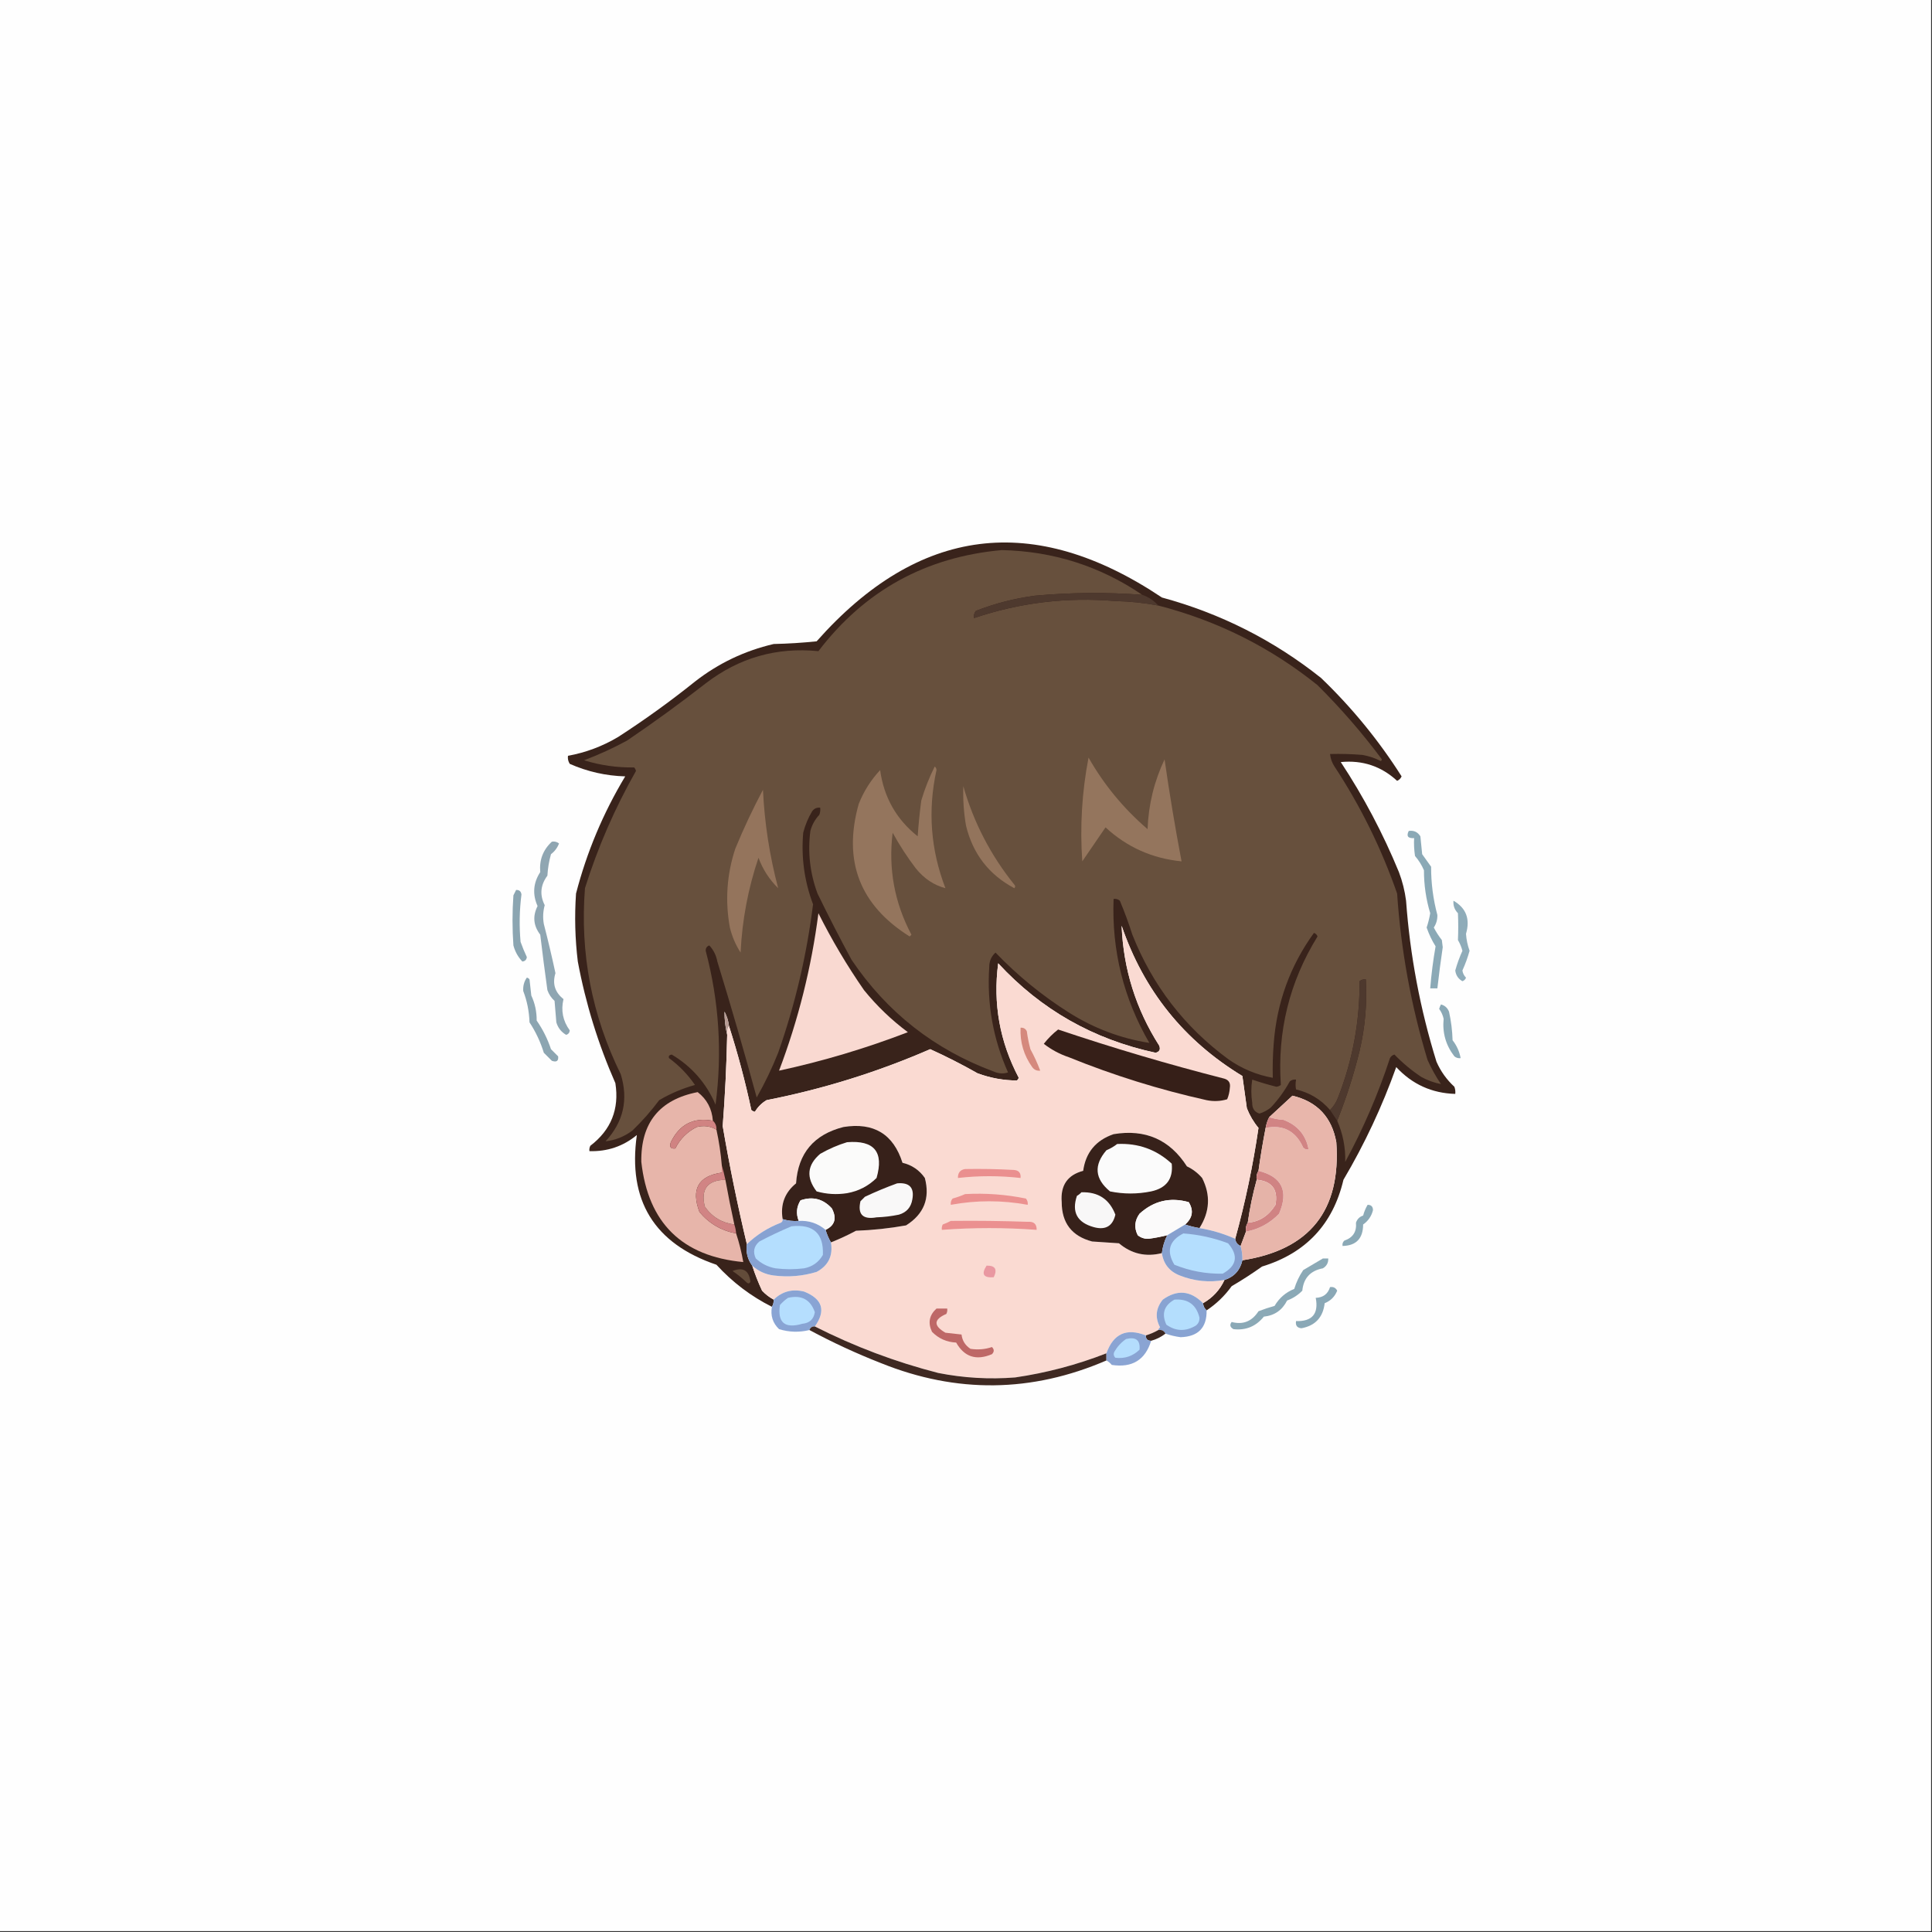 <?xml version="1.0" encoding="UTF-8"?>
<!DOCTYPE svg PUBLIC "-//W3C//DTD SVG 1.1//EN" "http://www.w3.org/Graphics/SVG/1.1/DTD/svg11.dtd">
<svg xmlns="http://www.w3.org/2000/svg" version="1.1" width="1080px" height="1080px" style="shape-rendering:geometricPrecision; text-rendering:geometricPrecision; image-rendering:optimizeQuality; fill-rule:evenodd; clip-rule:evenodd" xmlns:xlink="http://www.w3.org/1999/xlink">
<rect width="100%" height="100%" fill="#333333" stroke="none"/>
<g><path style="opacity:1" fill="#fefefe" d="M -0.5,-0.5 C 359.5,-0.5 719.5,-0.5 1079.5,-0.5C 1079.5,359.5 1079.5,719.5 1079.5,1079.5C 719.5,1079.5 359.5,1079.5 -0.5,1079.5C -0.5,719.5 -0.5,359.5 -0.5,-0.5 Z"/></g>
<g><path style="opacity:1" fill="#39231b" d="M 674.5,732.5 C 673.326,731.486 672.66,730.153 672.5,728.5C 677.942,725.395 681.942,721.062 684.5,715.5C 689.929,713.738 693.262,710.071 694.5,704.5C 732.183,698.642 749.683,676.642 747,638.5C 744.483,624.483 736.316,615.817 722.5,612.5C 718.226,616.436 713.893,620.436 709.5,624.5C 708.542,626.302 707.875,628.302 707.5,630.5C 705.952,638.457 704.618,646.457 703.5,654.5C 702.549,655.919 702.216,657.585 702.5,659.5C 700.343,667.281 698.676,675.281 697.5,683.5C 696.549,684.919 696.216,686.585 696.5,688.5C 695.488,691.252 694.488,693.919 693.5,696.5C 691.738,695.738 690.738,694.404 690.5,692.5C 696.105,672.145 700.438,651.479 703.5,630.5C 700.771,627.247 698.604,623.58 697,619.5C 696.167,613.5 695.333,607.5 694.5,601.5C 661.873,581.7 639.373,553.7 627,517.5C 627.978,541.73 634.978,564.063 648,584.5C 648.854,586.607 648.188,587.941 646,588.5C 611.278,581.067 581.944,564.4 558,538.5C 555.029,561.002 558.862,582.336 569.5,602.5C 569.291,603.086 568.957,603.586 568.5,604C 561.007,603.969 553.674,602.636 546.5,600C 537.841,595.088 529.008,590.588 520,586.5C 490.549,599.306 460.049,608.806 428.5,615C 425.774,616.631 423.607,618.798 422,621.5C 421.228,621.355 420.561,621.022 420,620.5C 416.605,604.583 412.438,588.916 407.5,573.5C 407.174,570.689 406.341,568.022 405,565.5C 404.98,569.981 405.48,574.315 406.5,578.5C 406.138,595.557 405.305,612.557 404,629.5C 407.8,651.668 412.3,673.668 417.5,695.5C 416.885,699.991 417.885,703.991 420.5,707.5C 422.033,712.261 423.866,716.928 426,721.5C 427.926,723.539 430.093,725.206 432.5,726.5C 432.567,727.959 432.234,729.292 431.5,730.5C 419.791,724.628 409.458,716.794 400.5,707C 365.672,695.188 350.839,671.021 356,634.5C 348.382,640.787 339.548,643.787 329.5,643.5C 329.351,642.448 329.517,641.448 330,640.5C 341.597,631.635 346.263,619.969 344,605.5C 334.384,583.651 327.384,560.984 323,537.5C 321.46,524.876 321.126,512.209 322,499.5C 328.009,476.318 337.176,454.485 349.5,434C 338.685,433.692 328.351,431.359 318.5,427C 317.62,425.644 317.286,424.144 317.5,422.5C 327.446,420.684 336.779,417.184 345.5,412C 360.363,402.402 374.697,392.068 388.5,381C 401.575,370.797 416.241,363.797 432.5,360C 440.521,359.832 448.521,359.332 456.5,358.5C 513.461,294.199 577.794,286.032 649.5,334C 682.394,342.946 712.061,357.946 738.5,379C 755.769,395.59 770.769,413.924 783.5,434C 783.002,435.158 782.169,435.991 781,436.5C 772.147,428.322 761.647,424.822 749.5,426C 762.274,445.376 773.107,465.876 782,487.5C 783.961,492.677 785.294,498.01 786,503.5C 788.223,534.171 793.889,564.171 803,593.5C 805.352,598.871 808.685,603.538 813,607.5C 813.49,608.793 813.657,610.127 813.5,611.5C 800.41,611.122 789.41,606.122 780.5,596.5C 772.683,618.454 762.85,639.454 751,659.5C 745.142,684.359 729.975,700.526 705.5,708C 700.004,711.916 694.337,715.582 688.5,719C 684.598,724.404 679.931,728.904 674.5,732.5 Z"/></g>
<g><path style="opacity:1" fill="#67503d" d="M 638.5,332.5 C 618.486,331 598.486,331.167 578.5,333C 567.14,334.51 556.14,337.344 545.5,341.5C 544.571,342.689 544.238,344.022 544.5,345.5C 570.099,336.852 596.432,333.686 623.5,336C 631.589,336.171 639.589,337.005 647.5,338.5C 680.482,346.991 710.148,361.824 736.5,383C 749.563,395.993 761.563,409.826 772.5,424.5C 772.333,424.833 772.167,425.167 772,425.5C 768.709,423.8 765.209,422.633 761.5,422C 755.509,421.501 749.509,421.334 743.5,421.5C 743.755,424.016 744.589,426.35 746,428.5C 760.583,450.667 772.25,474.334 781,499.5C 783.142,531.169 788.809,562.169 798,592.5C 800.12,597.242 802.62,601.742 805.5,606C 801.727,605.295 798.06,603.961 794.5,602C 789.037,598.369 784.037,594.202 779.5,589.5C 778.353,589.818 777.519,590.484 777,591.5C 770.419,611.574 762.085,630.907 752,649.5C 752.195,641.467 750.695,633.8 747.5,626.5C 752.58,613.762 756.746,600.762 760,587.5C 763.093,574.352 764.26,561.019 763.5,547.5C 762.178,547.33 761.011,547.663 760,548.5C 760.154,570.939 756.154,592.605 748,613.5C 746.974,616.239 745.474,618.572 743.5,620.5C 738.461,614.642 732.127,610.809 724.5,609C 724.146,607.374 724.146,605.541 724.5,603.5C 723.178,603.33 722.011,603.663 721,604.5C 718.112,609.776 714.612,614.609 710.5,619C 708.547,620.633 706.38,621.799 704,622.5C 701.24,621.568 699.907,619.568 700,616.5C 699.333,612.167 699.333,607.833 700,603.5C 704.414,605.019 708.914,606.352 713.5,607.5C 714.442,607.392 715.275,607.059 716,606.5C 713.967,576.59 720.801,548.923 736.5,523.5C 736.167,522.5 735.5,521.833 734.5,521.5C 721.199,539.888 713.699,560.555 712,583.5C 711.5,589.825 711.334,596.158 711.5,602.5C 702.379,600.849 694.046,597.349 686.5,592C 662.066,573.992 644.233,550.825 633,522.5C 630.945,516.058 628.612,509.725 626,503.5C 624.989,502.663 623.822,502.33 622.5,502.5C 621.416,531.33 628.083,558.163 642.5,583C 626.405,580.462 611.405,574.795 597.5,566C 582.527,556.536 568.86,545.369 556.5,532.5C 554.17,534.575 553.003,537.242 553,540.5C 551.627,561.064 555.127,580.731 563.5,599.5C 560.861,600.356 558.194,600.19 555.5,599C 522.234,586.635 495.734,565.802 476,536.5C 469.396,524.292 463.063,511.959 457,499.5C 452.793,488.183 451.46,476.516 453,464.5C 453.92,461.062 455.587,458.062 458,455.5C 458.49,454.207 458.657,452.873 458.5,451.5C 456.61,451.297 455.11,451.963 454,453.5C 451.754,457.234 450.087,461.234 449,465.5C 447.807,479.262 449.64,492.595 454.5,505.5C 450.977,533.894 444.477,561.561 435,588.5C 431.571,597.127 427.571,605.46 423,613.5C 416.072,588.049 408.739,562.716 401,537.5C 400.343,533.995 398.843,530.995 396.5,528.5C 395.119,529 394.453,530 394.5,531.5C 401.974,559.799 403.807,588.466 400,617.5C 394.851,605.518 386.685,596.185 375.5,589.5C 374.068,589.733 373.568,590.4 374,591.5C 379.687,595.687 384.521,600.687 388.5,606.5C 381.443,608.462 374.776,611.295 368.5,615C 363.961,621.083 358.961,626.75 353.5,632C 348.966,635.395 343.966,637.395 338.5,638C 348.527,627.159 351.36,614.659 347,600.5C 330.821,567.606 324.154,532.939 327,496.5C 334.174,473.641 343.674,451.808 355.5,431C 355.355,430.228 355.022,429.561 354.5,429C 344.921,429.154 335.587,427.821 326.5,425C 334.739,421.881 342.739,418.214 350.5,414C 365.521,403.823 380.188,393.156 394.5,382C 413.139,367.675 434.139,361.675 457.5,364C 483.321,330.17 517.487,311.337 560,307.5C 588.754,308.142 614.921,316.475 638.5,332.5 Z"/></g>
<g><path style="opacity:1" fill="#4e392e" d="M 638.5,332.5 C 642.049,333.723 645.049,335.723 647.5,338.5C 639.589,337.005 631.589,336.171 623.5,336C 596.432,333.686 570.099,336.852 544.5,345.5C 544.238,344.022 544.571,342.689 545.5,341.5C 556.14,337.344 567.14,334.51 578.5,333C 598.486,331.167 618.486,331 638.5,332.5 Z"/></g>
<g><path style="opacity:1" fill="#94755d" d="M 608.5,423.5 C 617.104,438.644 628.104,451.977 641.5,463.5C 642.01,449.795 645.177,436.795 651,424.5C 653.738,443.593 656.904,462.593 660.5,481.5C 644.141,479.901 629.974,473.567 618,462.5C 613.667,468.833 609.333,475.167 605,481.5C 603.642,461.996 604.808,442.663 608.5,423.5 Z"/></g>
<g><path style="opacity:1" fill="#94755d" d="M 522.5,428.5 C 523.124,428.917 523.457,429.584 523.5,430.5C 518.559,452.983 520.226,474.983 528.5,496.5C 522.097,494.836 516.597,491.169 512,485.5C 507.169,479.174 502.835,472.508 499,465.5C 496.518,485.631 500.018,504.631 509.5,522.5C 509.167,522.833 508.833,523.167 508.5,523.5C 480.608,506.001 471.108,481.334 480,449.5C 482.815,442.366 486.815,436.032 492,430.5C 494.11,445.732 501.11,458.066 513,467.5C 513.446,460.811 514.113,454.144 515,447.5C 516.953,440.931 519.453,434.598 522.5,428.5 Z"/></g>
<g><path style="opacity:1" fill="#93745c" d="M 538.5,439.5 C 544.292,459.751 553.792,478.085 567,494.5C 567.667,495.167 567.667,495.833 567,496.5C 552.798,488.951 543.798,477.285 540,461.5C 538.753,454.221 538.253,446.888 538.5,439.5 Z"/></g>
<g><path style="opacity:1" fill="#94745c" d="M 426.5,441.5 C 427.374,460.081 430.207,478.414 435,496.5C 430.088,491.685 426.421,486.018 424,479.5C 418.191,496.683 414.858,514.349 414,532.5C 411.229,528.196 409.229,523.529 408,518.5C 405.28,503.561 406.28,488.895 411,474.5C 415.634,463.232 420.801,452.232 426.5,441.5 Z"/></g>
<g><path style="opacity:1" fill="#8ba9b6" d="M 787.5,464.5 C 790.325,464.081 792.491,465.081 794,467.5C 794.333,470.833 794.667,474.167 795,477.5C 796.667,479.833 798.333,482.167 800,484.5C 799.968,493.676 801.135,502.676 803.5,511.5C 803.558,514.089 802.892,516.423 801.5,518.5C 802.767,520.944 804.267,523.277 806,525.5C 806.167,526.833 806.333,528.167 806.5,529.5C 805.367,537.162 804.367,544.829 803.5,552.5C 802.167,552.5 800.833,552.5 799.5,552.5C 800.13,544.626 801.13,536.793 802.5,529C 800.46,525.751 798.794,522.251 797.5,518.5C 798.373,515.882 799.039,513.216 799.5,510.5C 797.155,502.703 795.988,494.703 796,486.5C 794.76,483.588 793.094,480.921 791,478.5C 790.502,475.183 790.335,471.85 790.5,468.5C 787.046,468.733 786.046,467.4 787.5,464.5 Z"/></g>
<g><path style="opacity:1" fill="#8fa6b2" d="M 308.5,470.5 C 309.978,470.238 311.311,470.571 312.5,471.5C 311.577,473.924 310.077,475.924 308,477.5C 306.898,481.416 306.231,485.416 306,489.5C 302.106,494.743 301.606,500.243 304.5,506C 303.545,509.471 303.378,512.971 304,516.5C 306.35,525.601 308.516,534.768 310.5,544C 308.684,549.867 310.184,554.701 315,558.5C 313.482,564.872 314.648,570.706 318.5,576C 318.387,577.28 317.72,578.113 316.5,578.5C 313.744,576.909 311.911,574.576 311,571.5C 310.667,567.5 310.333,563.5 310,559.5C 308.171,557.844 306.837,555.844 306,553.5C 304.567,543.225 303.234,532.891 302,522.5C 298.161,517.463 297.661,512.13 300.5,506.5C 297.562,499.883 298.062,493.55 302,487.5C 301.404,480.706 303.57,475.039 308.5,470.5 Z"/></g>
<g><path style="opacity:1" fill="#8ba5b1" d="M 288.5,497.5 C 290.252,497.418 291.252,498.251 291.5,500C 290.375,508.798 290.208,517.631 291,526.5C 292.029,529.39 293.195,532.224 294.5,535C 294.333,536.5 293.5,537.333 292,537.5C 289.592,534.971 287.925,531.971 287,528.5C 286.333,519.167 286.333,509.833 287,500.5C 287.513,499.473 288.013,498.473 288.5,497.5 Z"/></g>
<g><path style="opacity:1" fill="#8facb9" d="M 812.5,503.5 C 819.598,507.599 821.931,513.766 819.5,522C 819.721,525.271 820.388,528.437 821.5,531.5C 820.455,535.26 819.122,538.926 817.5,542.5C 817.722,544.055 818.389,545.389 819.5,546.5C 819.167,547.5 818.5,548.167 817.5,548.5C 815.174,547.187 813.841,545.187 813.5,542.5C 814.555,538.725 815.888,535.058 817.5,531.5C 816.946,529.39 816.112,527.39 815,525.5C 815.219,520.515 815.219,515.515 815,510.5C 813.097,508.559 812.264,506.226 812.5,503.5 Z"/></g>
<g><path style="opacity:1" fill="#f9d9d1" d="M 457.5,510.5 C 464.953,525.398 473.453,539.731 483,553.5C 490.204,562.371 498.371,570.205 507.5,577C 484.048,586.029 460.048,593.196 435.5,598.5C 446.272,570.078 453.605,540.745 457.5,510.5 Z"/></g>
<g><path style="opacity:1" fill="#fadad2" d="M 690.5,692.5 C 684.102,689.654 677.436,687.654 670.5,686.5C 676.319,677.365 676.819,668.031 672,658.5C 669.617,655.727 666.783,653.561 663.5,652C 653.91,637.044 640.243,631.044 622.5,634C 612.58,637.411 606.913,644.245 605.5,654.5C 596.737,656.81 592.737,662.643 593.5,672C 593.514,683.683 599.18,691.016 610.5,694C 615.5,694.333 620.5,694.667 625.5,695C 632.532,700.924 640.532,702.758 649.5,700.5C 650.409,706.579 653.743,710.746 659.5,713C 667.635,716.213 675.968,717.047 684.5,715.5C 681.942,721.062 677.942,725.395 672.5,728.5C 665.552,721.413 658.052,720.746 650,726.5C 646.079,731.364 645.579,736.53 648.5,742C 647.944,742.383 647.611,742.883 647.5,743.5C 645.287,744.773 642.954,745.773 640.5,746.5C 629.719,742.223 622.386,745.557 618.5,756.5C 602.015,762.939 585.015,767.439 567.5,770C 553.038,771.139 538.705,770.305 524.5,767.5C 500.509,761.333 477.509,752.666 455.5,741.5C 461.826,732.616 459.826,726.116 449.5,722C 442.924,720.38 437.257,721.88 432.5,726.5C 430.093,725.206 427.926,723.539 426,721.5C 423.866,716.928 422.033,712.261 420.5,707.5C 423.863,710.572 427.863,712.406 432.5,713C 440.663,714.05 448.663,713.383 456.5,711C 463.072,707.474 465.739,701.974 464.5,694.5C 469.296,692.602 473.962,690.435 478.5,688C 487.905,687.658 497.238,686.658 506.5,685C 516.488,678.696 519.988,669.863 517,658.5C 513.908,654.072 509.741,651.239 504.5,650C 499.407,633.941 488.407,627.275 471.5,630C 454.952,634.201 446.118,644.701 445,661.5C 438.665,666.667 436.165,673.334 437.5,681.5C 437.631,682.376 437.298,683.043 436.5,683.5C 429.254,686.277 422.921,690.277 417.5,695.5C 412.3,673.668 407.8,651.668 404,629.5C 405.305,612.557 406.138,595.557 406.5,578.5C 406.216,576.585 406.549,574.919 407.5,573.5C 412.438,588.916 416.605,604.583 420,620.5C 420.561,621.022 421.228,621.355 422,621.5C 423.607,618.798 425.774,616.631 428.5,615C 460.049,608.806 490.549,599.306 520,586.5C 529.008,590.588 537.841,595.088 546.5,600C 553.674,602.636 561.007,603.969 568.5,604C 568.957,603.586 569.291,603.086 569.5,602.5C 558.862,582.336 555.029,561.002 558,538.5C 581.944,564.4 611.278,581.067 646,588.5C 648.188,587.941 648.854,586.607 648,584.5C 634.978,564.063 627.978,541.73 627,517.5C 639.373,553.7 661.873,581.7 694.5,601.5C 695.333,607.5 696.167,613.5 697,619.5C 698.604,623.58 700.771,627.247 703.5,630.5C 700.438,651.479 696.105,672.145 690.5,692.5 Z"/></g>
<g><path style="opacity:1" fill="#8ca5b1" d="M 294.5,546.5 C 295.117,546.611 295.617,546.944 296,547.5C 296.333,550.5 296.667,553.5 297,556.5C 299.045,560.868 300.045,565.534 300,570.5C 303.421,575.412 306.088,580.746 308,586.5C 309.333,587.833 310.667,589.167 312,590.5C 312.301,593.091 311.134,593.925 308.5,593C 307,591.5 305.5,590 304,588.5C 302.136,582.44 299.47,576.774 296,571.5C 295.797,565.373 294.63,559.54 292.5,554C 292.303,551.176 292.969,548.676 294.5,546.5 Z"/></g>
<g><path style="opacity:1" fill="#4e392e" d="M 747.5,626.5 C 746.18,624.537 744.846,622.537 743.5,620.5C 745.474,618.572 746.974,616.239 748,613.5C 756.154,592.605 760.154,570.939 760,548.5C 761.011,547.663 762.178,547.33 763.5,547.5C 764.26,561.019 763.093,574.352 760,587.5C 756.746,600.762 752.58,613.762 747.5,626.5 Z"/></g>
<g><path style="opacity:1" fill="#8aa8b5" d="M 805.5,561.5 C 807.624,562.031 809.124,563.365 810,565.5C 811.174,570.75 811.841,576.084 812,581.5C 814.35,584.527 815.85,587.86 816.5,591.5C 815.178,591.67 814.011,591.337 813,590.5C 808.228,584.34 806.228,577.34 807,569.5C 806.546,567.464 805.713,565.63 804.5,564C 804.743,563.098 805.077,562.265 805.5,561.5 Z"/></g>
<g><path style="opacity:1" fill="#b89c94" d="M 407.5,573.5 C 406.549,574.919 406.216,576.585 406.5,578.5C 405.48,574.315 404.98,569.981 405,565.5C 406.341,568.022 407.174,570.689 407.5,573.5 Z"/></g>
<g><path style="opacity:1" fill="#d5897d" d="M 570.5,574.5 C 572.124,574.36 573.29,575.027 574,576.5C 574.452,579.877 575.118,583.211 576,586.5C 578.146,590.441 579.979,594.441 581.5,598.5C 579.61,598.703 578.11,598.037 577,596.5C 572.307,589.921 570.141,582.587 570.5,574.5 Z"/></g>
<g><path style="opacity:1" fill="#361f18" d="M 591.5,575.5 C 622.154,585.826 653.154,594.993 684.5,603C 686.91,603.758 687.91,605.425 687.5,608C 687.369,610.253 686.869,612.419 686,614.5C 682.256,615.626 678.423,615.793 674.5,615C 648.159,609.133 622.492,601.133 597.5,591C 592.353,589.262 587.686,586.762 583.5,583.5C 585.882,580.452 588.548,577.785 591.5,575.5 Z"/></g>
<g><path style="opacity:1" fill="#e7b5aa" d="M 398.5,626.5 C 387.706,624.481 379.872,628.481 375,638.5C 374.075,641.134 374.909,642.301 377.5,642C 380.167,636.667 384.167,632.667 389.5,630C 393.475,629.013 397.141,629.513 400.5,631.5C 401.933,638.096 402.933,644.763 403.5,651.5C 403.5,652.833 403.5,654.167 403.5,655.5C 390.376,657.391 386.21,664.725 391,677.5C 396.392,683.947 403.226,687.947 411.5,689.5C 413.198,694.628 414.531,699.961 415.5,705.5C 381.312,702.312 362.312,683.646 358.5,649.5C 358.173,627.667 368.673,614.667 390,610.5C 395.158,614.477 397.991,619.81 398.5,626.5 Z"/></g>
<g><path style="opacity:1" fill="#e8b6ab" d="M 694.5,704.5 C 694.599,701.763 694.265,699.096 693.5,696.5C 694.488,693.919 695.488,691.252 696.5,688.5C 703.735,687.133 709.901,683.799 715,678.5C 720.477,665.791 716.644,657.791 703.5,654.5C 704.618,646.457 705.952,638.457 707.5,630.5C 717.282,628.56 724.282,632.226 728.5,641.5C 729.325,642.386 730.325,642.719 731.5,642.5C 730.018,634.502 725.352,629.002 717.5,626C 714.635,625.817 711.969,625.317 709.5,624.5C 713.893,620.436 718.226,616.436 722.5,612.5C 736.316,615.817 744.483,624.483 747,638.5C 749.683,676.642 732.183,698.642 694.5,704.5 Z"/></g>
<g><path style="opacity:1" fill="#d08382" d="M 398.5,626.5 C 399.931,627.78 400.598,629.447 400.5,631.5C 397.141,629.513 393.475,629.013 389.5,630C 384.167,632.667 380.167,636.667 377.5,642C 374.909,642.301 374.075,641.134 375,638.5C 379.872,628.481 387.706,624.481 398.5,626.5 Z"/></g>
<g><path style="opacity:1" fill="#d18484" d="M 709.5,624.5 C 711.969,625.317 714.635,625.817 717.5,626C 725.352,629.002 730.018,634.502 731.5,642.5C 730.325,642.719 729.325,642.386 728.5,641.5C 724.282,632.226 717.282,628.56 707.5,630.5C 707.875,628.302 708.542,626.302 709.5,624.5 Z"/></g>
<g><path style="opacity:1" fill="#37211a" d="M 464.5,694.5 C 463.227,692.287 462.227,689.954 461.5,687.5C 466.722,684.991 467.888,680.991 465,675.5C 460.124,670.156 454.291,668.656 447.5,671C 445.243,674.643 444.909,678.476 446.5,682.5C 443.391,682.736 440.391,682.403 437.5,681.5C 436.165,673.334 438.665,666.667 445,661.5C 446.118,644.701 454.952,634.201 471.5,630C 488.407,627.275 499.407,633.941 504.5,650C 509.741,651.239 513.908,654.072 517,658.5C 519.988,669.863 516.488,678.696 506.5,685C 497.238,686.658 487.905,687.658 478.5,688C 473.962,690.435 469.296,692.602 464.5,694.5 Z"/></g>
<g><path style="opacity:1" fill="#37211a" d="M 670.5,686.5 C 667.67,686.037 665.003,685.371 662.5,684.5C 666.701,680.8 667.367,676.633 664.5,672C 654.104,669.092 644.937,671.259 637,678.5C 634.247,682.333 633.914,686.333 636,690.5C 637.739,691.894 639.739,692.561 642,692.5C 645.555,692.022 649.055,691.355 652.5,690.5C 650.92,693.659 649.92,696.993 649.5,700.5C 640.532,702.758 632.532,700.924 625.5,695C 620.5,694.667 615.5,694.333 610.5,694C 599.18,691.016 593.514,683.683 593.5,672C 592.737,662.643 596.737,656.81 605.5,654.5C 606.913,644.245 612.58,637.411 622.5,634C 640.243,631.044 653.91,637.044 663.5,652C 666.783,653.561 669.617,655.727 672,658.5C 676.819,668.031 676.319,677.365 670.5,686.5 Z"/></g>
<g><path style="opacity:1" fill="#fbfbfa" d="M 473.5,638.5 C 488.705,637.263 494.205,643.929 490,658.5C 485.409,663.03 479.909,665.863 473.5,667C 467.719,667.903 462.053,667.57 456.5,666C 450.516,658.245 451.183,651.245 458.5,645C 463.381,642.218 468.381,640.051 473.5,638.5 Z"/></g>
<g><path style="opacity:1" fill="#fbfbfb" d="M 624.5,639.5 C 636.288,638.927 646.454,642.594 655,650.5C 655.888,658.97 652.054,664.137 643.5,666C 635.796,667.564 628.13,667.564 620.5,666C 611.982,659.004 611.315,651.337 618.5,643C 620.727,642.059 622.727,640.892 624.5,639.5 Z"/></g>
<g><path style="opacity:1" fill="#ea8f8f" d="M 539.5,653.5 C 548.506,653.334 557.506,653.5 566.5,654C 569.447,654.112 570.78,655.612 570.5,658.5C 558.833,657.167 547.167,657.167 535.5,658.5C 535.408,655.6 536.741,653.933 539.5,653.5 Z"/></g>
<g><path style="opacity:1" fill="#d18484" d="M 403.5,651.5 C 404.255,654.053 404.922,656.72 405.5,659.5C 395.459,659.71 391.625,664.71 394,674.5C 397.996,680.251 403.496,683.584 410.5,684.5C 411.038,686.117 411.371,687.784 411.5,689.5C 403.226,687.947 396.392,683.947 391,677.5C 386.21,664.725 390.376,657.391 403.5,655.5C 403.5,654.167 403.5,652.833 403.5,651.5 Z"/></g>
<g><path style="opacity:1" fill="#d08383" d="M 703.5,654.5 C 716.644,657.791 720.477,665.791 715,678.5C 709.901,683.799 703.735,687.133 696.5,688.5C 696.216,686.585 696.549,684.919 697.5,683.5C 704.035,682.946 709.202,679.613 713,673.5C 714.566,664.947 711.066,660.28 702.5,659.5C 702.216,657.585 702.549,655.919 703.5,654.5 Z"/></g>
<g><path style="opacity:1" fill="#e6b4a9" d="M 405.5,659.5 C 407.006,667.858 408.672,676.191 410.5,684.5C 403.496,683.584 397.996,680.251 394,674.5C 391.625,664.71 395.459,659.71 405.5,659.5 Z"/></g>
<g><path style="opacity:1" fill="#e5b3a8" d="M 702.5,659.5 C 711.066,660.28 714.566,664.947 713,673.5C 709.202,679.613 704.035,682.946 697.5,683.5C 698.676,675.281 700.343,667.281 702.5,659.5 Z"/></g>
<g><path style="opacity:1" fill="#f9f8f8" d="M 501.5,661.5 C 508.38,660.876 511.214,663.876 510,670.5C 509.27,674.896 506.77,677.73 502.5,679C 498.376,679.856 494.21,680.356 490,680.5C 482.322,681.865 479.322,678.865 481,671.5C 481.833,670.667 482.667,669.833 483.5,669C 489.479,666.182 495.479,663.682 501.5,661.5 Z"/></g>
<g><path style="opacity:1" fill="#eb9190" d="M 539.5,667.5 C 550.97,666.876 562.304,667.709 573.5,670C 574.337,671.011 574.67,672.178 574.5,673.5C 560.168,670.861 545.834,670.861 531.5,673.5C 531.33,672.178 531.663,671.011 532.5,670C 535.004,669.302 537.337,668.469 539.5,667.5 Z"/></g>
<g><path style="opacity:1" fill="#f8f7f7" d="M 604.5,666.5 C 613.855,666.172 620.188,670.338 623.5,679C 622.008,685.418 618.008,687.751 611.5,686C 602.13,683.422 598.963,677.588 602,668.5C 602.995,667.934 603.828,667.267 604.5,666.5 Z"/></g>
<g><path style="opacity:1" fill="#f9f9f9" d="M 461.5,687.5 C 457.184,683.845 452.184,682.178 446.5,682.5C 444.909,678.476 445.243,674.643 447.5,671C 454.291,668.656 460.124,670.156 465,675.5C 467.888,680.991 466.722,684.991 461.5,687.5 Z"/></g>
<g><path style="opacity:1" fill="#fbfafa" d="M 662.5,684.5 C 659.131,686.515 655.798,688.515 652.5,690.5C 649.055,691.355 645.555,692.022 642,692.5C 639.739,692.561 637.739,691.894 636,690.5C 633.914,686.333 634.247,682.333 637,678.5C 644.937,671.259 654.104,669.092 664.5,672C 667.367,676.633 666.701,680.8 662.5,684.5 Z"/></g>
<g><path style="opacity:1" fill="#8ba9b6" d="M 764.5,673.5 C 766.484,673.484 767.484,674.484 767.5,676.5C 766.678,679.829 764.845,682.495 762,684.5C 761.951,692.334 758.117,696.334 750.5,696.5C 750.281,695.325 750.614,694.325 751.5,693.5C 756.288,691.877 758.455,688.544 758,683.5C 758.667,681.5 760,680.167 762,679.5C 762.573,677.359 763.406,675.359 764.5,673.5 Z"/></g>
<g><path style="opacity:1" fill="#87a2d2" d="M 437.5,681.5 C 440.391,682.403 443.391,682.736 446.5,682.5C 452.184,682.178 457.184,683.845 461.5,687.5C 462.227,689.954 463.227,692.287 464.5,694.5C 465.739,701.974 463.072,707.474 456.5,711C 448.663,713.383 440.663,714.05 432.5,713C 427.863,712.406 423.863,710.572 420.5,707.5C 417.885,703.991 416.885,699.991 417.5,695.5C 422.921,690.277 429.254,686.277 436.5,683.5C 437.298,683.043 437.631,682.376 437.5,681.5 Z"/></g>
<g><path style="opacity:1" fill="#eb9090" d="M 531.5,682.5 C 545.837,682.333 560.171,682.5 574.5,683C 577.901,682.734 579.567,684.234 579.5,687.5C 561.831,686.182 544.164,686.182 526.5,687.5C 526.351,686.448 526.517,685.448 527,684.5C 528.622,683.901 530.122,683.234 531.5,682.5 Z"/></g>
<g><path style="opacity:1" fill="#b4defe" d="M 442.5,685.5 C 454.666,684.172 460.499,689.505 460,701.5C 457.688,705.58 454.188,708.08 449.5,709C 444.167,709.667 438.833,709.667 433.5,709C 429.286,708.226 425.619,706.393 422.5,703.5C 420.757,699.779 421.424,696.612 424.5,694C 430.48,690.84 436.48,688.007 442.5,685.5 Z"/></g>
<g><path style="opacity:1" fill="#86a0cf" d="M 662.5,684.5 C 665.003,685.371 667.67,686.037 670.5,686.5C 677.436,687.654 684.102,689.654 690.5,692.5C 690.738,694.404 691.738,695.738 693.5,696.5C 694.265,699.096 694.599,701.763 694.5,704.5C 693.262,710.071 689.929,713.738 684.5,715.5C 675.968,717.047 667.635,716.213 659.5,713C 653.743,710.746 650.409,706.579 649.5,700.5C 649.92,696.993 650.92,693.659 652.5,690.5C 655.798,688.515 659.131,686.515 662.5,684.5 Z"/></g>
<g><path style="opacity:1" fill="#b4defe" d="M 661.5,689.5 C 670.092,690.127 678.425,691.961 686.5,695C 692.408,701.885 691.408,707.552 683.5,712C 674.217,712.174 665.217,710.507 656.5,707C 651.887,699.389 653.553,693.556 661.5,689.5 Z"/></g>
<g><path style="opacity:1" fill="#8ba9b6" d="M 739.5,703.5 C 740.5,703.5 741.5,703.5 742.5,703.5C 742.607,705.903 741.607,707.736 739.5,709C 732.516,710.315 728.683,714.482 728,721.5C 725.592,723.956 722.759,725.789 719.5,727C 716.784,732.389 712.451,735.389 706.5,736C 702.102,741.465 696.435,743.798 689.5,743C 687.606,741.921 687.273,740.587 688.5,739C 694.842,740.671 699.842,738.671 703.5,733C 706.44,731.848 709.44,730.848 712.5,730C 715.083,725.584 718.75,722.417 723.5,720.5C 724.647,716.726 726.314,713.226 728.5,710C 732.23,707.807 735.897,705.64 739.5,703.5 Z"/></g>
<g><path style="opacity:1" fill="#e998a1" d="M 551.5,707.5 C 556.328,707.385 557.661,709.552 555.5,714C 549.738,714.418 548.404,712.251 551.5,707.5 Z"/></g>
<g><path style="opacity:1" fill="#634c3a" d="M 409.5,710.5 C 415.377,708.145 418.71,710.145 419.5,716.5C 418.998,717.521 418.332,717.688 417.5,717C 414.986,714.585 412.319,712.419 409.5,710.5 Z"/></g>
<g><path style="opacity:1" fill="#8aa8b6" d="M 743.5,719.5 C 745.346,719.222 746.68,719.889 747.5,721.5C 746.167,724.833 743.833,727.167 740.5,728.5C 739.579,736.419 735.246,741.085 727.5,742.5C 725.085,742.281 724.085,740.948 724.5,738.5C 733.542,738.759 737.209,734.426 735.5,725.5C 739.627,725.365 742.294,723.365 743.5,719.5 Z"/></g>
<g><path style="opacity:1" fill="#89a4d4" d="M 455.5,741.5 C 453.973,741.427 452.973,742.094 452.5,743.5C 446.749,744.891 441.082,744.724 435.5,743C 431.961,739.613 430.628,735.447 431.5,730.5C 432.234,729.292 432.567,727.959 432.5,726.5C 437.257,721.88 442.924,720.38 449.5,722C 459.826,726.116 461.826,732.616 455.5,741.5 Z"/></g>
<g><path style="opacity:1" fill="#88a3d2" d="M 672.5,728.5 C 672.66,730.153 673.326,731.486 674.5,732.5C 674.657,742.178 669.824,747.178 660,747.5C 657.079,747.136 654.246,746.469 651.5,745.5C 650.713,743.896 649.38,743.229 647.5,743.5C 647.611,742.883 647.944,742.383 648.5,742C 645.579,736.53 646.079,731.364 650,726.5C 658.052,720.746 665.552,721.413 672.5,728.5 Z"/></g>
<g><path style="opacity:1" fill="#b5defe" d="M 440.5,725.5 C 448.025,723.759 453.025,726.425 455.5,733.5C 454.888,737.444 452.555,739.61 448.5,740C 438.687,742.842 434.521,739.342 436,729.5C 437.397,727.93 438.897,726.596 440.5,725.5 Z"/></g>
<g><path style="opacity:1" fill="#b4defd" d="M 656.5,726.5 C 664.021,725.921 668.688,729.254 670.5,736.5C 670.61,738.374 669.944,739.874 668.5,741C 662.78,744.417 657.28,744.25 652,740.5C 649.214,734.414 650.714,729.747 656.5,726.5 Z"/></g>
<g><path style="opacity:1" fill="#be6867" d="M 523.5,731.5 C 525.5,731.5 527.5,731.5 529.5,731.5C 529.649,732.552 529.483,733.552 529,734.5C 521.867,737.561 521.7,741.061 528.5,745C 531.5,745.333 534.5,745.667 537.5,746C 537.906,749.415 539.572,752.082 542.5,754C 546.688,754.639 550.688,754.306 554.5,753C 555.833,754.333 555.833,755.667 554.5,757C 545.73,760.718 539.063,758.551 534.5,750.5C 529.191,750.261 524.691,748.261 521,744.5C 518.606,739.527 519.44,735.194 523.5,731.5 Z"/></g>
<g><path style="opacity:1" fill="#3f2922" d="M 455.5,741.5 C 477.509,752.666 500.509,761.333 524.5,767.5C 538.705,770.305 553.038,771.139 567.5,770C 585.015,767.439 602.015,762.939 618.5,756.5C 618.5,757.833 618.5,759.167 618.5,760.5C 576.745,778.524 534.745,779.024 492.5,762C 478.716,756.605 465.383,750.439 452.5,743.5C 452.973,742.094 453.973,741.427 455.5,741.5 Z"/></g>
<g><path style="opacity:1" fill="#3c2721" d="M 647.5,743.5 C 649.38,743.229 650.713,743.896 651.5,745.5C 649.112,747.361 646.446,748.694 643.5,749.5C 641.5,749.5 640.5,748.5 640.5,746.5C 642.954,745.773 645.287,744.773 647.5,743.5 Z"/></g>
<g><path style="opacity:1" fill="#8aa4d3" d="M 640.5,746.5 C 640.5,748.5 641.5,749.5 643.5,749.5C 640.231,760.219 632.898,764.719 621.5,763C 620.627,761.955 619.627,761.122 618.5,760.5C 618.5,759.167 618.5,757.833 618.5,756.5C 622.386,745.557 629.719,742.223 640.5,746.5 Z"/></g>
<g><path style="opacity:1" fill="#b4ddfd" d="M 629.5,748.5 C 634.993,747.178 637.493,749.178 637,754.5C 633.228,758.123 628.728,759.623 623.5,759C 622.483,757.951 622.316,756.784 623,755.5C 624.694,752.642 626.861,750.309 629.5,748.5 Z"/></g>
</svg>
